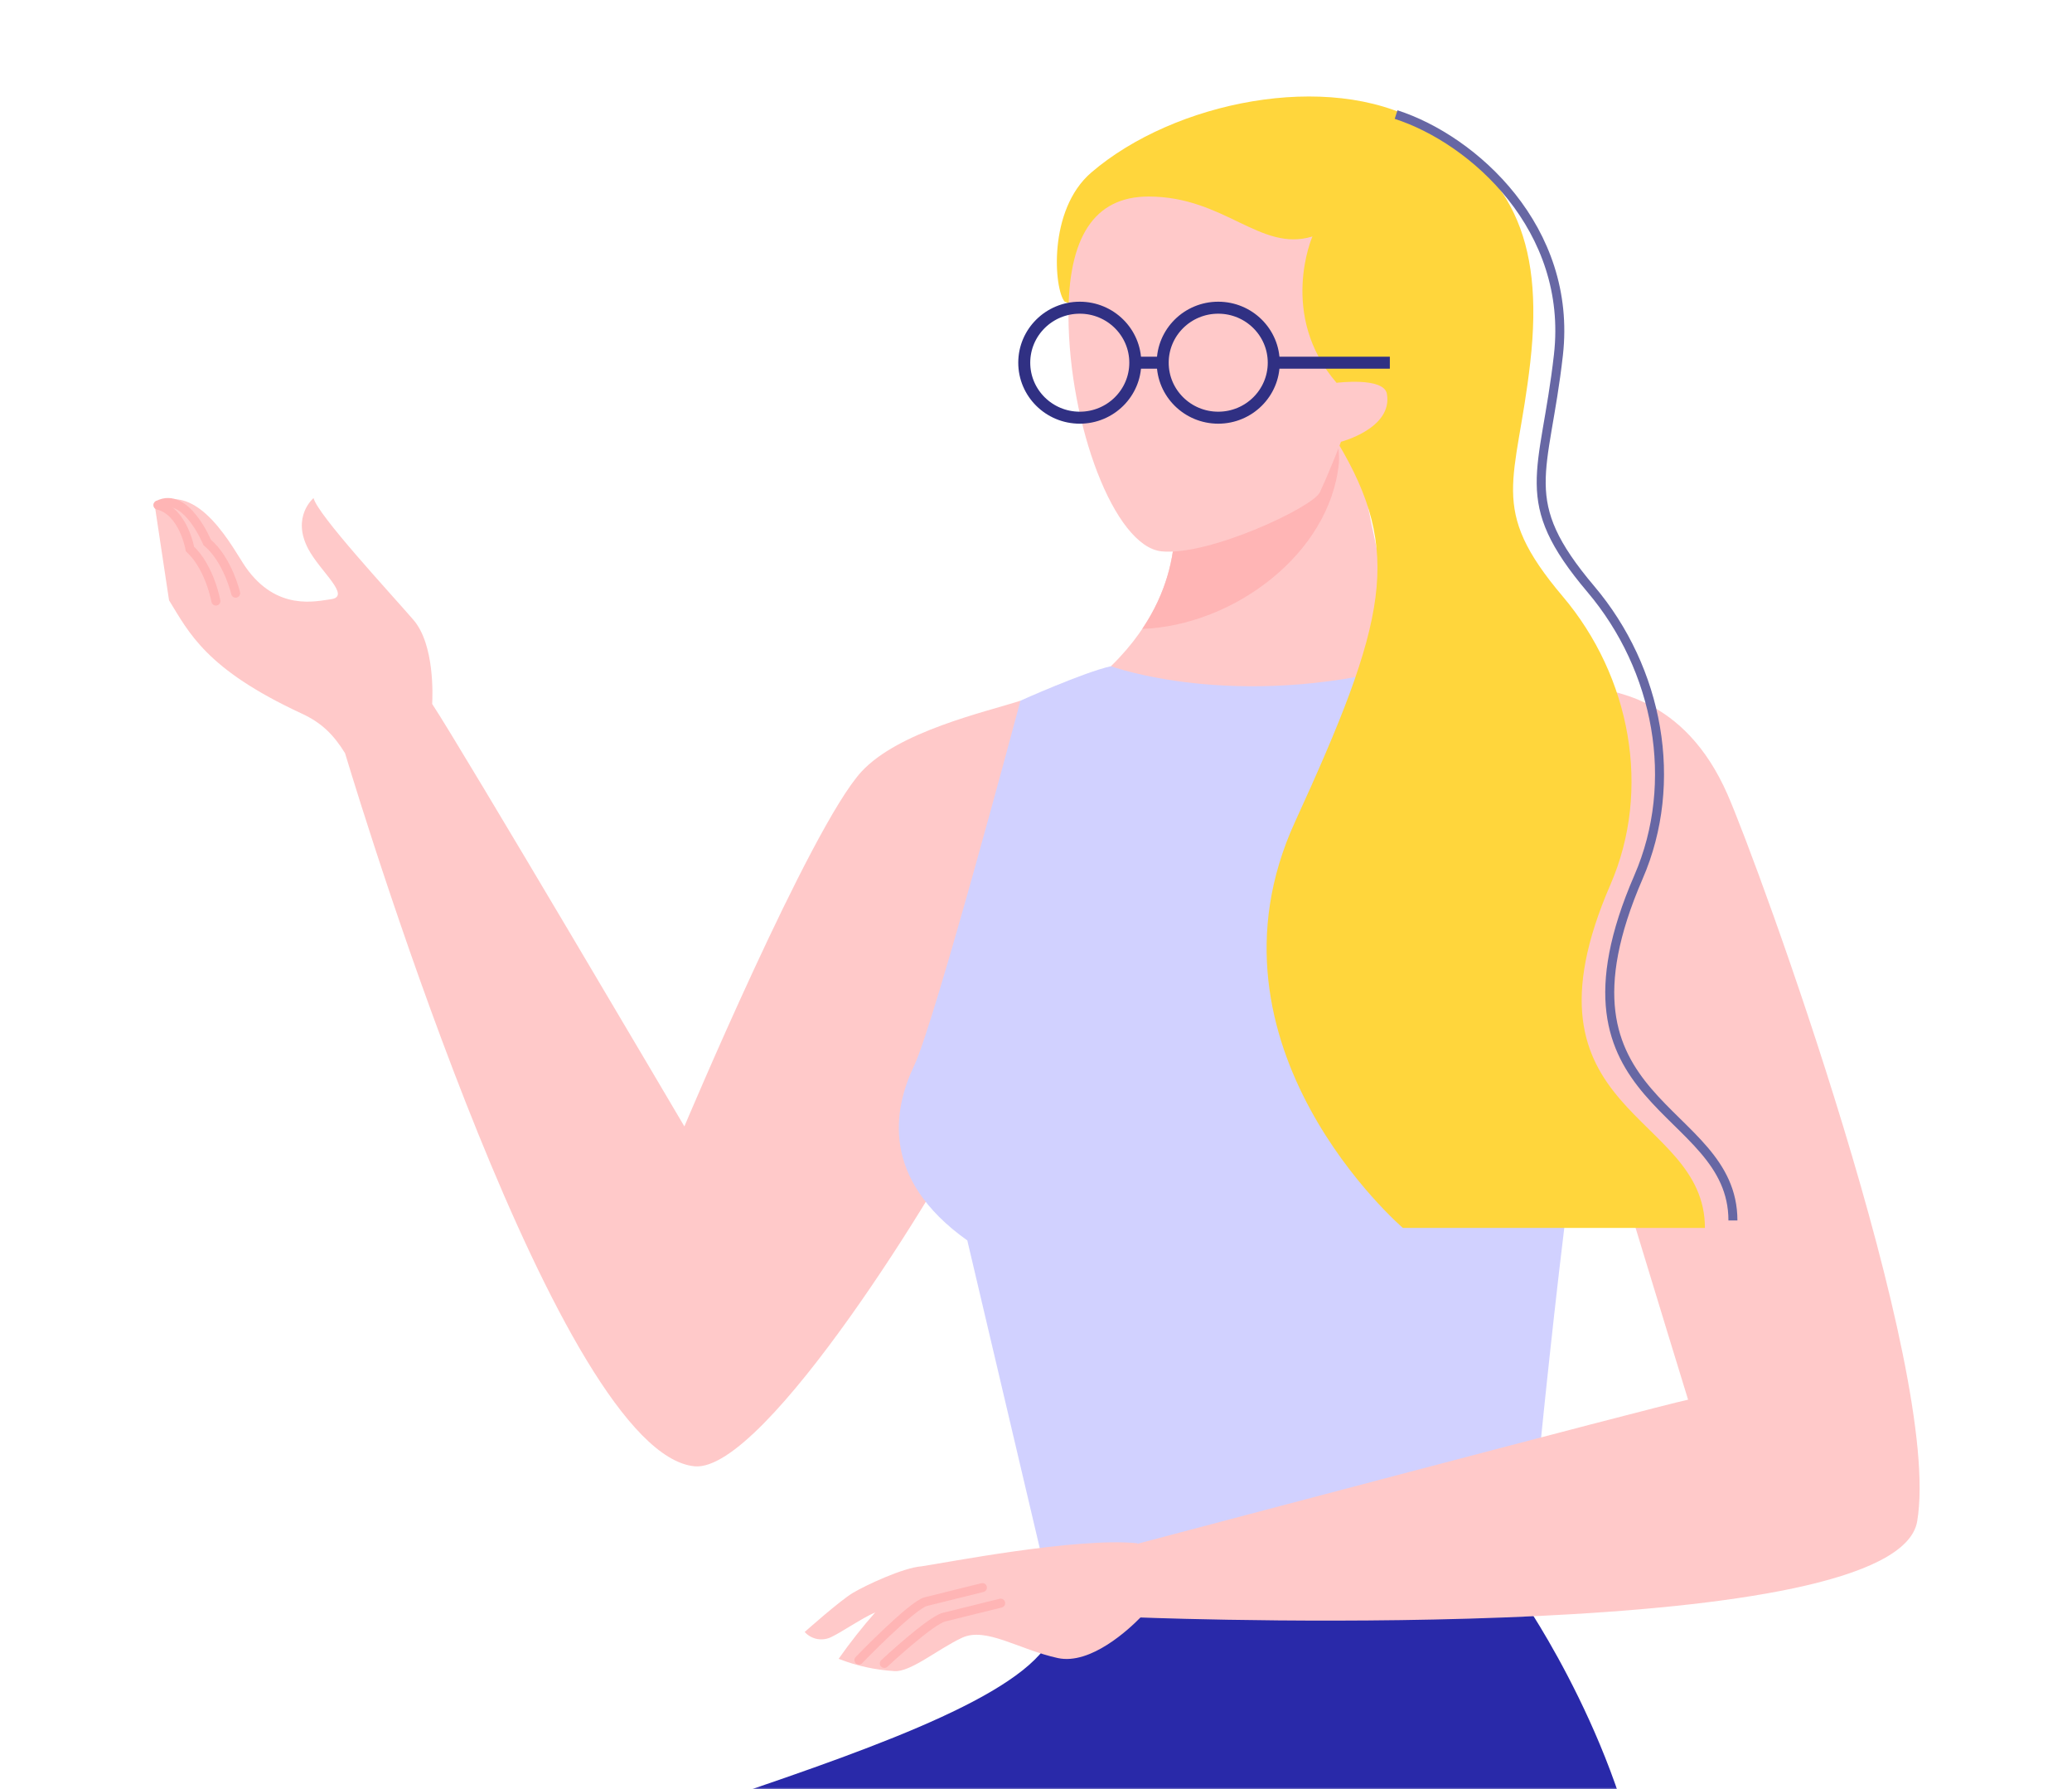 <svg width="527" height="455" viewBox="0 0 527 455" fill="none" xmlns="http://www.w3.org/2000/svg">
    <mask id="mask0" mask-type="alpha" maskUnits="userSpaceOnUse" x="0" y="0" width="527" height="455">
        <rect width="527" height="455" fill="#C4C4C4"/>
    </mask>
    <g mask="url(#mask0)">
        <g clip-path="url(#clip0)">
            <path d="M259.544 178.178C259.544 178.178 255.835 266.962 248.11 283.259C240.385 299.556 194.66 374.586 176.643 372.847C142.545 369.501 93.726 211.277 87.758 191.516C84.838 186.795 81.752 183.746 76.715 181.434C52.355 170.141 48.091 160.885 42.993 152.64L39.33 128.306C50.455 121.846 59.471 139.912 62.467 144.194C70.424 155.569 80.544 152.833 84.155 152.372C89.47 151.673 81.49 145.361 78.434 139.644C74.028 131.399 79.748 126.648 79.748 126.648C80.844 130.99 99.267 150.804 105.145 157.614C110.55 163.866 110.039 176.892 109.919 178.996C117.276 190.088 174.068 286.426 174.068 286.426C174.068 286.426 206.093 210.355 219.11 196.214C228.569 185.984 250.528 181.077 259.544 178.178Z" fill="#FFC9C9"/>
            <path d="M54.914 152.84C54.914 152.84 53.346 144.231 48.316 139.591C48.316 139.591 46.679 130.038 40.163 128.439" stroke="#FFB5B5" stroke-width="2.286" stroke-miterlimit="10" stroke-linecap="round"/>
            <path d="M59.937 150.834C59.937 150.834 57.947 142.343 52.692 137.92C52.692 137.92 47.287 124.798 40.238 128.403" stroke="#FFB5B5" stroke-width="2.286" stroke-miterlimit="10" stroke-linecap="round"/>
            <path d="M57.159 590.875C57.159 590.875 45.26 523.71 91.812 494.009C138.364 464.307 274.303 439.855 268.387 409.648L387.465 406.986C387.465 406.986 414.393 445.862 418.755 487.102C423.814 534.84 412.914 570.92 314.406 570.719C261.541 570.608 268.837 603.023 268.837 603.023C268.837 603.023 216.836 616.643 154.061 614.42C91.287 612.197 57.159 590.875 57.159 590.875Z" fill="#2929A9"/>
            <path d="M282.561 169.405C275.474 170.996 259.544 178.171 259.544 178.171C259.544 178.171 237.773 259.952 232.518 270.948C227.263 281.943 223.832 299.638 246.031 315.422L268.552 411.068H387.503C387.503 411.068 396.676 311.117 402.96 276.204C409.243 241.291 401.391 174.505 401.391 174.505L357.339 169.405H282.561Z" fill="#D1D1FF"/>
            <path d="M487.625 386.839C482.37 417.998 301.741 411.73 290.068 411.292C287.275 414.154 277.433 423.425 269.048 421.611C259.153 419.455 250.775 413.611 244.687 416.451C238.599 419.291 231.617 425.209 227.518 424.927C222.642 424.64 217.842 423.586 213.3 421.804C216.188 417.698 219.3 413.752 222.624 409.983C219.035 411.574 214.178 414.957 211.543 416.206C210.424 416.793 209.138 416.991 207.891 416.769C206.644 416.546 205.509 415.916 204.667 414.979C204.667 414.979 213.675 406.957 216.948 405.024C220.049 403.165 229.71 398.615 234.41 398.281C240.085 397.463 273.777 390.846 289.287 392.415V392.556C296.088 390.75 420.586 357.777 429.355 355.911C429.355 355.911 398.448 255.484 394.266 238.912C390.085 222.34 388.674 173.316 401.391 174.506C409.649 175.286 428.416 177.048 439.354 201.947C447.147 219.641 494.156 348.38 487.625 386.839Z" fill="#FFC9C9"/>
            <path d="M218.457 422.124C218.457 422.124 231.97 408.139 235.491 407.255C241.729 405.723 249.875 403.693 249.875 403.693" stroke="#FFB5B5" stroke-width="2.286" stroke-miterlimit="10" stroke-linecap="round"/>
            <path d="M224.921 422.979C224.921 422.979 236.587 412.072 240.13 411.202C246.369 409.671 254.514 407.648 254.514 407.648" stroke="#FFB5B5" stroke-width="2.286" stroke-miterlimit="10" stroke-linecap="round"/>
            <path d="M297.687 120.946C297.687 124.448 305.089 147.406 282.56 169.405C282.56 169.405 313.783 180.884 357.309 169.405C357.309 169.405 344.749 121.37 345.05 107.051L297.687 120.946Z" fill="#FFC9C9"/>
            <path d="M340.538 117.734C338.286 140.782 313.797 159.049 290.525 159.919C303.122 141.213 297.687 123.95 297.687 120.946L339.772 108.456C340.2 112.069 340.741 115.683 340.538 117.734Z" fill="#FFB5B5"/>
            <path d="M270.782 76.695C268.094 73.572 266.443 53.395 277.576 43.856C298.731 25.715 337.82 18.021 361.25 31.024C383.847 43.536 392.848 60.093 389.214 92.137C385.746 122.79 378.261 128.99 397.472 151.658C414.738 172.037 420.091 200.794 409.611 224.919C384.049 283.764 433.634 282.515 433.634 312.232H356.806C356.806 312.232 303.153 266.219 329.367 209.009C352.827 157.829 356.911 140.283 340.125 112.359C331.304 97.653 270.782 76.695 270.782 76.695Z" fill="#FFD63C"/>
            <path d="M355.087 29.135C374.853 35.506 400.009 58.212 396.376 90.248C392.908 120.901 385.423 127.108 404.596 149.769C421.863 170.148 427.215 198.912 416.735 223.03C391.211 281.883 440.758 280.634 440.758 310.343" stroke="#6767A4" stroke-width="2.286" stroke-miterlimit="10"/>
            <path d="M339.945 97.341C339.945 97.341 351.956 95.809 352.745 100.129C354.321 108.909 341.071 112.336 341.071 112.336C341.071 112.336 338.669 118.738 335.703 125.169C333.954 128.968 307.424 141.443 295.42 140.194C283.416 138.945 271.9 108.024 271.758 80.457C271.638 60.435 278.229 49.975 292.125 49.975C311.493 49.975 320.546 64.19 333.812 60.13C333.789 60.123 325.103 80.137 339.945 97.341Z" fill="#FFC9C9"/>
            <path d="M274.633 106.21C282.432 106.21 288.754 99.949 288.754 92.226C288.754 84.502 282.432 78.241 274.633 78.241C266.834 78.241 260.512 84.502 260.512 92.226C260.512 99.949 266.834 106.21 274.633 106.21Z" stroke="#303083" stroke-width="3.048" stroke-miterlimit="10"/>
            <path d="M309.849 106.21C317.648 106.21 323.97 99.949 323.97 92.226C323.97 84.502 317.648 78.241 309.849 78.241C302.05 78.241 295.728 84.502 295.728 92.226C295.728 99.949 302.05 106.21 309.849 106.21Z" stroke="#303083" stroke-width="3.048" stroke-miterlimit="10"/>
            <path d="M288.746 92.226H295.728" stroke="#303083" stroke-width="3.048" stroke-miterlimit="10"/>
            <path d="M323.97 92.226H353.495" stroke="#303083" stroke-width="3.048" stroke-miterlimit="10"/>
        </g>
    </g>
    <defs>
        <clipPath id="clip0">
            <rect width="449.211" height="894.372" fill="white" transform="translate(39.037 24.534)"/>
        </clipPath>
    </defs>
</svg>
